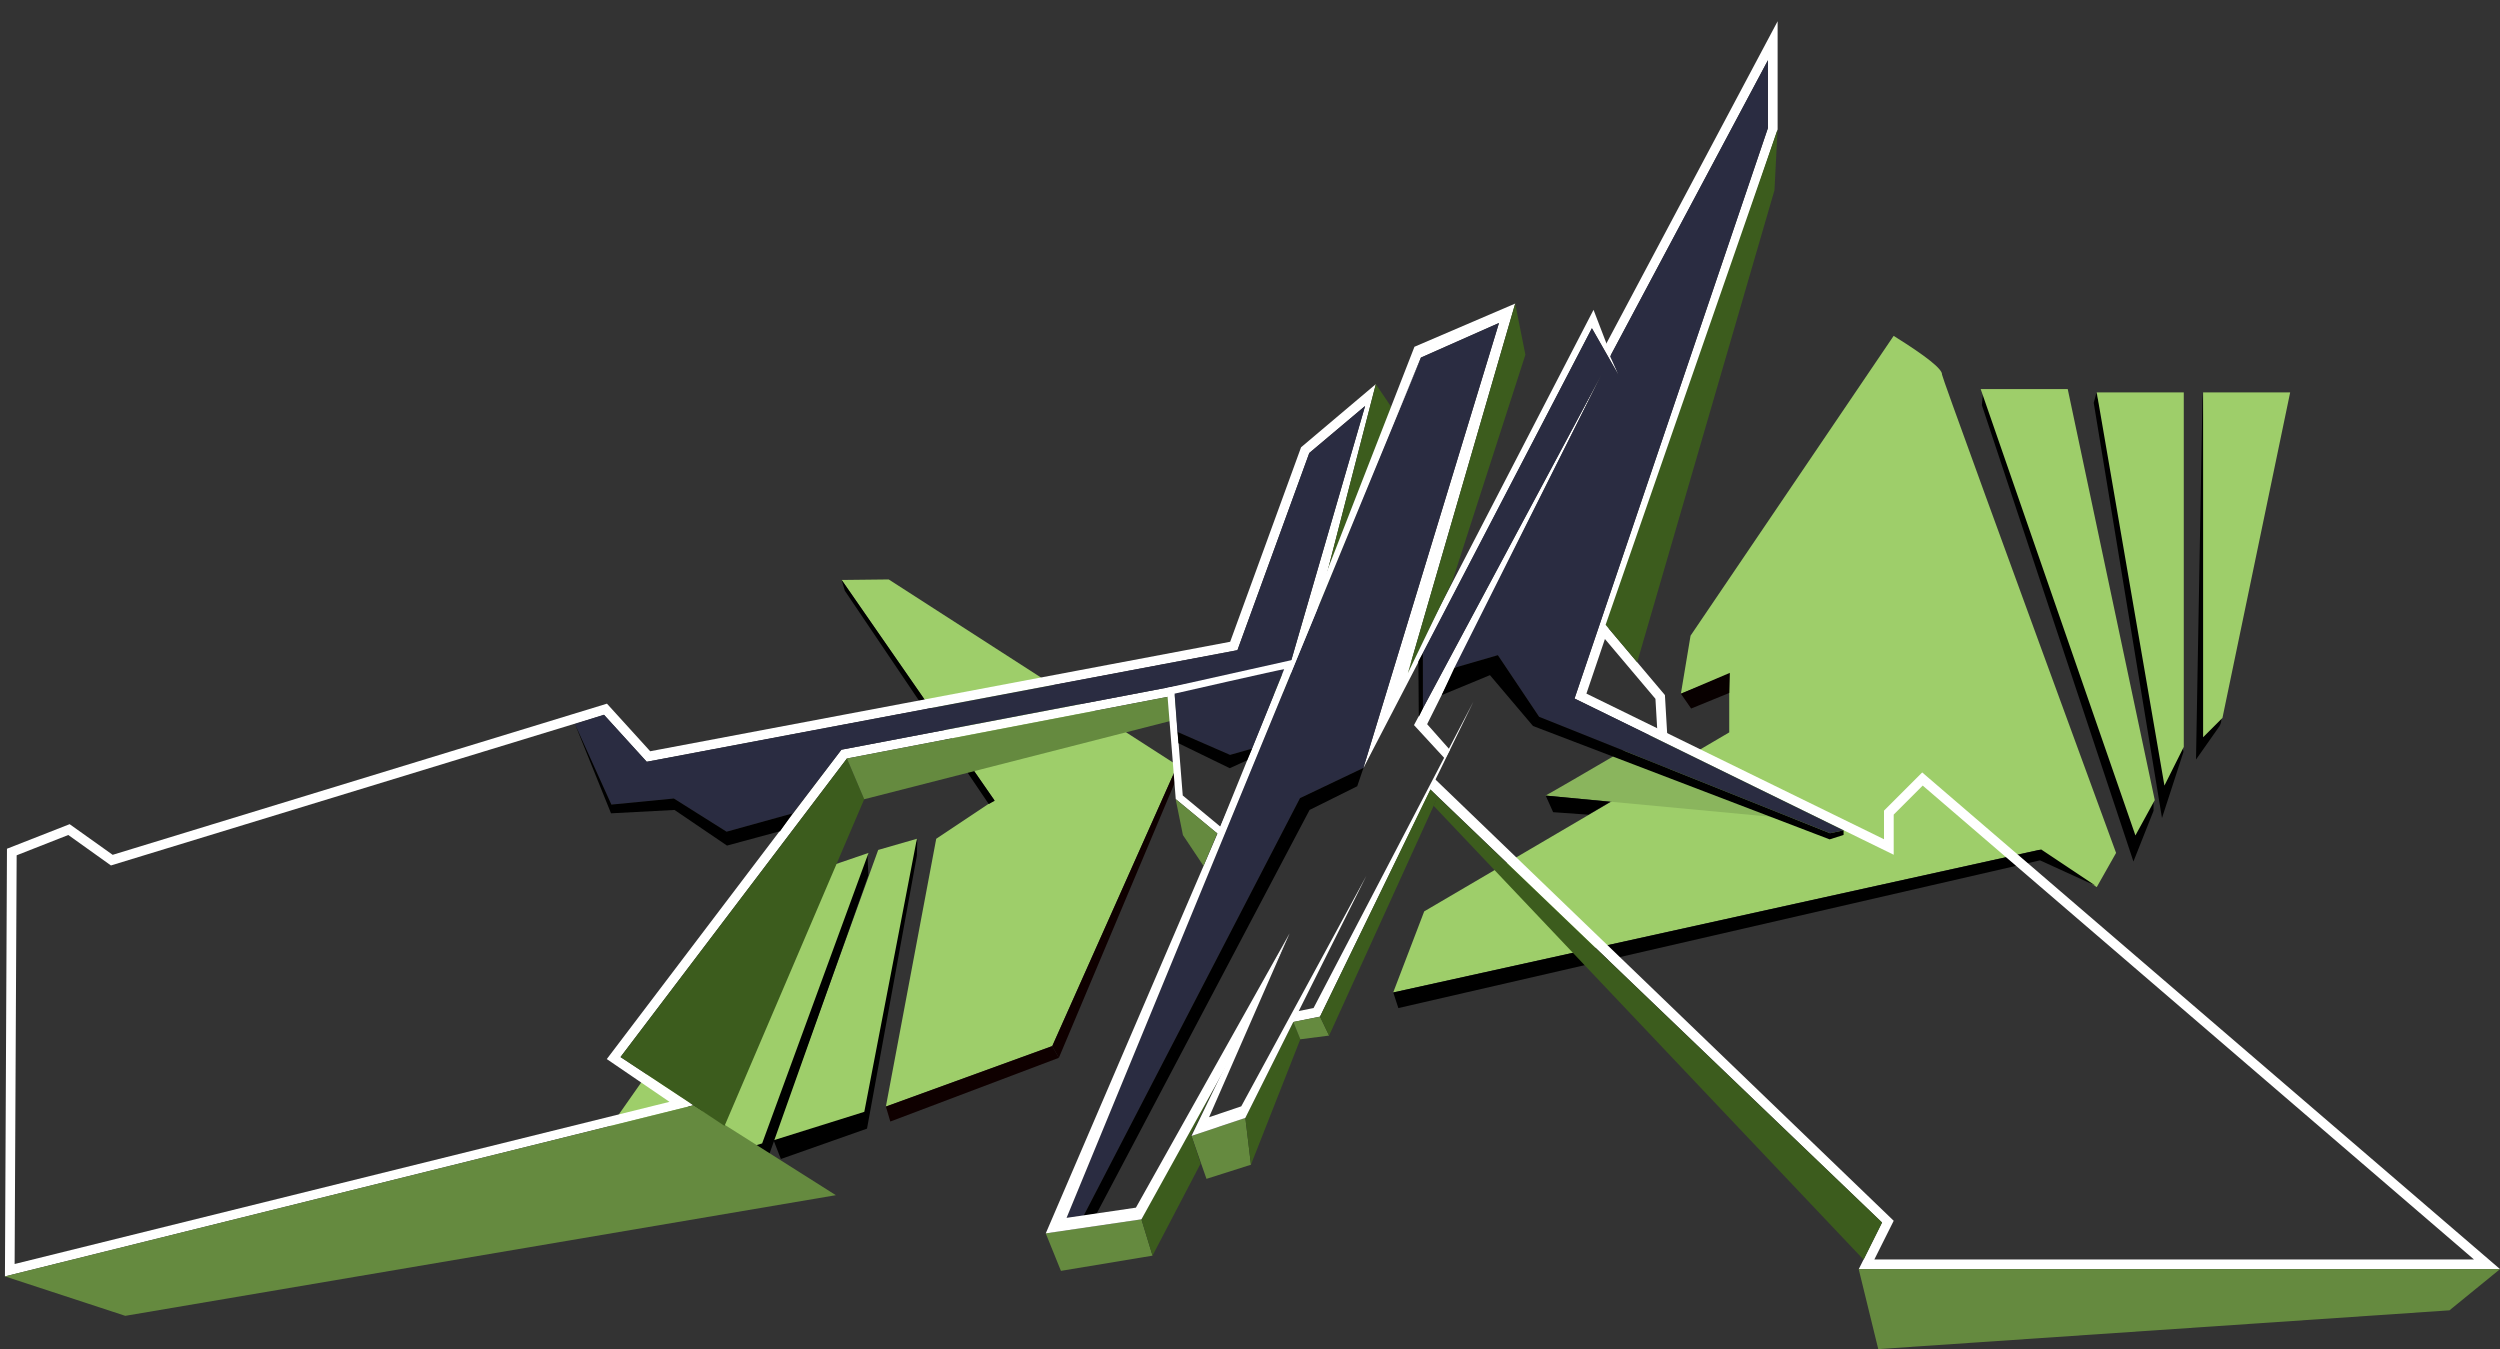 <?xml version="1.0" encoding="UTF-8"?>
<!-- Generator: Gravit.io -->
<svg width="258.5pt" height="139.49pt" style="isolation:isolate" version="1.1" viewBox="0 0 258.5 139.49" xmlns="http://www.w3.org/2000/svg">
 <rect x="0" y="0" width="258.5" height="139.49" fill="#333333" stroke="none"/>
 <defs>
  <clipPath id="_clipPath_VL4lQNFTekCiBlrKs3lIcRmLPUe8LF3L">
   <rect width="257.7" height="131.15"/>
  </clipPath>
 </defs>
 <g transform="translate(.802 .349)" display="none">
  <rect x="-.802" y="-.349" width="258.5" height="140.24" fill="#a0a0b1" fill-rule="evenodd"/>
 </g>
 <g transform="translate(.802 .349)" clip-path="url(#_clipPath_VL4lQNFTekCiBlrKs3lIcRmLPUe8LF3L)">
  <clipPath id="_clipPath_2R05YMjZbD0UgsZZwA9G1NSyA91KCKEh">
   <rect width="257.7" height="131.15" fill="#fff"/>
  </clipPath>
  <g clip-path="url(#_clipPath_2R05YMjZbD0UgsZZwA9G1NSyA91KCKEh)">
   <g>
    <g>
     <g></g>
    </g>
   </g>
  </g>
 </g>
 <g transform="translate(.802 .349)">
  <path d="m146.46 93.889 31.541-18.509v-6l-5 2 1-6 21-31c3.389 2.111 5.055 3.445 5 4-0.018 0.183 5.982 16.67 18 49.462l-2 3.538-6-3.846-66.747 14.739z" fill="#9ece6a" style="isolation:isolate"/>
  <path d="m143.26 102.27 0.527 1.616 66.345-15.275 5.75 2.625-5.625-3.75c-22.331 4.933-66.997 14.784-66.997 14.784z" style="isolation:isolate"/>
  <path d="m169.82 75.638q-10.737 6.278-10.831 6.278 0.153 0.014 0.305 0.029c19.312 1.818 28.926 2.716 28.843 2.693z" fill="#8ab55d" style="isolation:isolate"/>
  <path d="m159.02 81.912 0.772 1.719 3.644 0.258 2.262-1.336z" style="isolation:isolate"/>
  <path d="m173 71.381 1.063 1.532 3.937-1.61 0.063-2.078z" fill="#080000" style="isolation:isolate"/>
 </g>
 <g transform="translate(.802 .349)">
  <path d="m204.25 40.114-0.125 1.438q15.505 46.697 15.669 47.182l2.081-5.245v-1.375z" style="isolation:isolate"/>
  <path d="m204 39.88 16 46.154 2-3.654-9-42.5z" fill="#9ece6a" style="isolation:isolate"/>
 </g>
 <g transform="translate(.802 .349)">
  <path d="m215.97 40.27-0.281 1.032 7.059 42.932 2.222-6.839-0.188-1.031z" style="isolation:isolate"/>
  <path d="m216 40.227 7 40.653 2-4v-36.653z" fill="#9ece6a" style="isolation:isolate"/>
 </g>
 <g transform="translate(.802 .349)">
  <path d="m226.94 40.239-0.675 37.949 2.425-3.449q0.25-0.437 0.187-0.937-0.062-0.5-1.937-33.563z" style="isolation:isolate"/>
  <path d="m227 40.227v35.653l2-2 7-33.653z" fill="#9ece6a" style="isolation:isolate"/>
 </g>
 <g transform="translate(.802 .349)">
  <path d="m91.09 59.565 29.85 19.224-12.939 29.028-17.204 6.255 5.207-27.692 6-4-15.779-22.76z" fill="#9ece6a" style="isolation:isolate"/>
  <path d="m90.796 114.07 0.461 1.548 17.425-6.588-0.682-1.215z" fill="#0f0000" style="isolation:isolate"/>
  <path d="m86.224 59.62 15.83 22.83-0.622 0.338-14.88-22.056z" style="isolation:isolate"/>
  <path d="m108 107.82 12.939-29.028 0.046 1.038-12.303 29.205z" fill="#0f0000"/>
 </g>
 <g transform="translate(.802 .349)">
  <path d="m79.191 117.57 0.75 1.922 8.906-3.141 5.156-28.218 0.047-1.688z" style="isolation:isolate"/>
  <path d="m94.003 86.38-5.437 28.234-9.422 2.953 10.859-30.033z" fill="#9ece6a" style="isolation:isolate"/>
 </g>
 <g transform="translate(.802 .349)">
  <path d="m68.081 120.85 1.36 2.016 9.046-3.141 0.808-2.276 9.692-27.302-0.093-2.203z" style="isolation:isolate"/>
  <path d="m89.003 87.842-11 30.038-10 3 16.32-31.438z" fill="#9ece6a" style="isolation:isolate"/>
 </g>
 <g transform="translate(.802 .349)">
  <path d="m56.55 124.5 3.078 1.734 7.75-2.906 15.82-31.078-0.257-2.297z" style="isolation:isolate"/>
  <path d="m83.003 89.88-16.5 31.539-10 3 23.5-33.539z" fill="#9ece6a" style="isolation:isolate"/>
 </g>
 <g transform="translate(.802 .349)">
  <path d="m132.6 68.324 1.199 0.711-47.031 9.045-23.41 30.87 7.568 4.982-71.218 17.698 0.21-44.22 6.48-2.54 4.45 3.17 51.11-15.63 4.47 4.92 59.97-11.32 7.33-20.11 7.73-6.53-7.659 29.665-1.199-0.711 7.749-26.694-5.77 4.86-7.43 20.39-61.08 11.54-4.42-4.86-50.98 15.58-4.41-3.15-5.34 2.1-0.21 42.26 67.714-16.767-6.484-4.423 24.26-31.99z" fill="#fff" style="isolation:isolate"/>
  <g>
   <path d="m-0.29 131.63 12.442 4.078 73.472-12.474-14.696-9.302z" fill="#658a3f" style="isolation:isolate"/>
   <path d="m74.117 116.07 14.44-33.779-1.787-4.213-23.41 30.87z" fill="#3c5c1d" style="isolation:isolate"/>
   <path d="m88.557 82.293 44.897-11.478 0.346-1.779-47.031 9.045z" fill="#658a3f" style="isolation:isolate"/>
   <path transform="translate(-.802 -.349)" d="m142.26 39.719 1.569 2.32-9.574 29.125 0.346-1.779z" fill="#3c5c1d" style="isolation:isolate"/>
   <path d="m127.15 66.88 7.43-20.39 5.77-4.86-7.749 26.694-46.401 8.846-5.06 6.59-6.816 1.889-5.449-3.432-6.461 0.629-3.766-8.329 3.003-0.958 4.42 4.86 17.016-3.222z" fill="#2a2c41"/>
   <path d="m58.647 74.518 3.766 8.329 6.461-0.629 5.449 3.432 6.816-1.889-1.284 1.838-5.486 1.485-5.426-3.684-6.566 0.348z"/>
  </g>
 </g>
 <g transform="translate(.802 .349)">
  <g fill="#fff">
   <path d="m147.52 80.156 47.487 45.724-2 4h62l-57-49-3 3v4.154l-33-16.154 20-59v-7l-16.315 30.62-0.438-1.25 17.75-33.4v11.19l-19.77 58.33 30.77 15.06v-2.96l3.95-3.95 59.75 51.36h-66.31l2.41-4.82-46.706-44.779z" style="isolation:isolate"/>
   <path d="m149.12 77.19-2.356-2.659 18.047-36.187-19.407 36.281 3.212 3.488z" style="isolation:isolate"/>
   <path d="m133.43 104.2 1.589-0.318 16.54-31.698-15.873 32.588-2.878 0.575z" style="isolation:isolate"/>
   <path d="m128.37 79.349 17.082-43.842 10.419-4.468-11.098 38.219-4.596 9.795 14.018-46.006-8.07 3.578z" style="isolation:isolate"/>
   <path d="m164.78 65.29-0.32-0.38 0.76-0.65 0.33 0.39 5.8 6.87 0.22 3.76 0.03 0.49-1 0.06-0.03-0.5-0.2-3.42z" style="isolation:isolate"/>
   <path d="m142 74.125 21.969-42.437 2.594 6.75-2.761-4.846-23.625 45.461z" style="isolation:isolate"/>
  </g>
  <g>
   <path transform="translate(-.802 -.349)" d="m183.8 13.389-0.32 6.28-14.197 48.81-3.263-3.871z" fill="#3c5c1d" style="isolation:isolate"/>
   <path transform="translate(-.802 -.349)" d="m258.5 131.23-5.226 4.258-59.062 4.008-2.022-8.266z" fill="#658a3f" style="isolation:isolate"/>
   <path transform="translate(-.802 -.349)" d="m148.66 82.385 45.94 44.024-1.906 3.837-44.465-46.934z" fill="#3c5c1d" style="isolation:isolate"/>
   <path transform="translate(-.802 -.349)" d="m156.67 31.388-11.098 38.219 4.61-9.546 7.544-23.381z" fill="#3c5c1d" style="isolation:isolate"/>
   <path transform="translate(-.802 -.349)" d="m108.13 127.53 1.57 3.877 9.47-1.573-1.147-3.755z" fill="#658a3f" style="isolation:isolate"/>
   <path transform="translate(-.802 -.349)" d="m123.2 117.46 1.55 4.433 4.597-1.46-0.578-4.84z" fill="#658a3f" style="isolation:isolate"/>
   <path transform="translate(-.802 -.349)" d="m128.77 115.59 4.96-9.923 0.722 1.793-5.104 12.97z" fill="#3c5c1d" style="isolation:isolate"/>
   <path transform="translate(-.802 -.349)" d="m133.73 105.67 0.722 1.793 2.975-0.384-0.94-1.958z" fill="#658a3f" style="isolation:isolate"/>
   <path transform="translate(-.802 -.349)" d="m136.49 105.12 11.408-23.489 0.766 0.755-11.234 24.692z" fill="#3c5c1d" style="isolation:isolate"/>
   <path d="m146.12 36.625 8.07-3.578-14.018 46.006-6.559 3.124-22.37 43.172-1.771 0.229z" fill="#2a2c41"/>
   <path d="m111.25 125.35 1.356-0.246 22.004-41.706 4.925-2.448 0.644-1.896-6.559 3.124z"/>
   <path d="m166.56 38.438-0.875-1.938 16.315-30.62v7l-20 59 27.825 13.629-1.408 0.3-30.075-12.04-4.265-6.37-4.494 1.302 15.227-30.357-18.49 34.54-0.007-5.718 17.486-33.574z" fill="#2a2c41"/>
   <path d="m148.28 71.521 1.302-2.821 4.494-1.302 4.265 6.37 30.075 12.04 1.408-0.3-1.5e-4 0.477-1.442 0.458-30.67-11.723-4.453-5.258z"/>
   <path d="m146.32 67.166-0.462 0.868 0.043 5.742 0.426-0.892z"/>
   <path transform="translate(-.802 -.349)" d="m119.17 129.83 4.977-9.525-0.943-2.851-0.092 0.01 9.339-19.182-14.428 27.793z" fill="#3c5c1d" style="isolation:isolate"/>
  </g>
  <g fill="#fff">
   <path d="m140.48 90.211-12.515 25.031-5.569 1.868 10.136-20.941-8.317 19.003 3.328-1.125z" style="isolation:isolate"/>
   <path d="m132.54 96.169-6.067 12.842-9.25 16.719-9.893 1.451 25.275-58.858 13.524-31.699-36.648 88.953 7.171-1.055z" style="isolation:isolate"/>
   <path d="m133.22 67.803-0.699 0.156-12.668 2.826 0.918 11.494 3.994 3.307 0.854 0.663zm-1.234 1.043-6.611 16.273-0.131-0.109-3.75-3.106-0.84-10.529z" color="#000000" style="-inkscape-stroke:none"/>
  </g>
  <g>
   <path d="m131.98 68.846c-0.27 0-11.332 2.529-11.332 2.529l0.296 3.961 5.435 2.371 2.277-0.648z" fill="#2a2c41"/>
   <path d="m120.95 75.336 5.435 2.371 2.277-0.648-0.517 1.205-1.788 0.82-5.305-2.583z"/>
   <path d="m120.76 82.282 0.752 3.714 2.128 3.187 1.417-3.363z" fill="#658a3f"/>
  </g>
 </g>
</svg>
